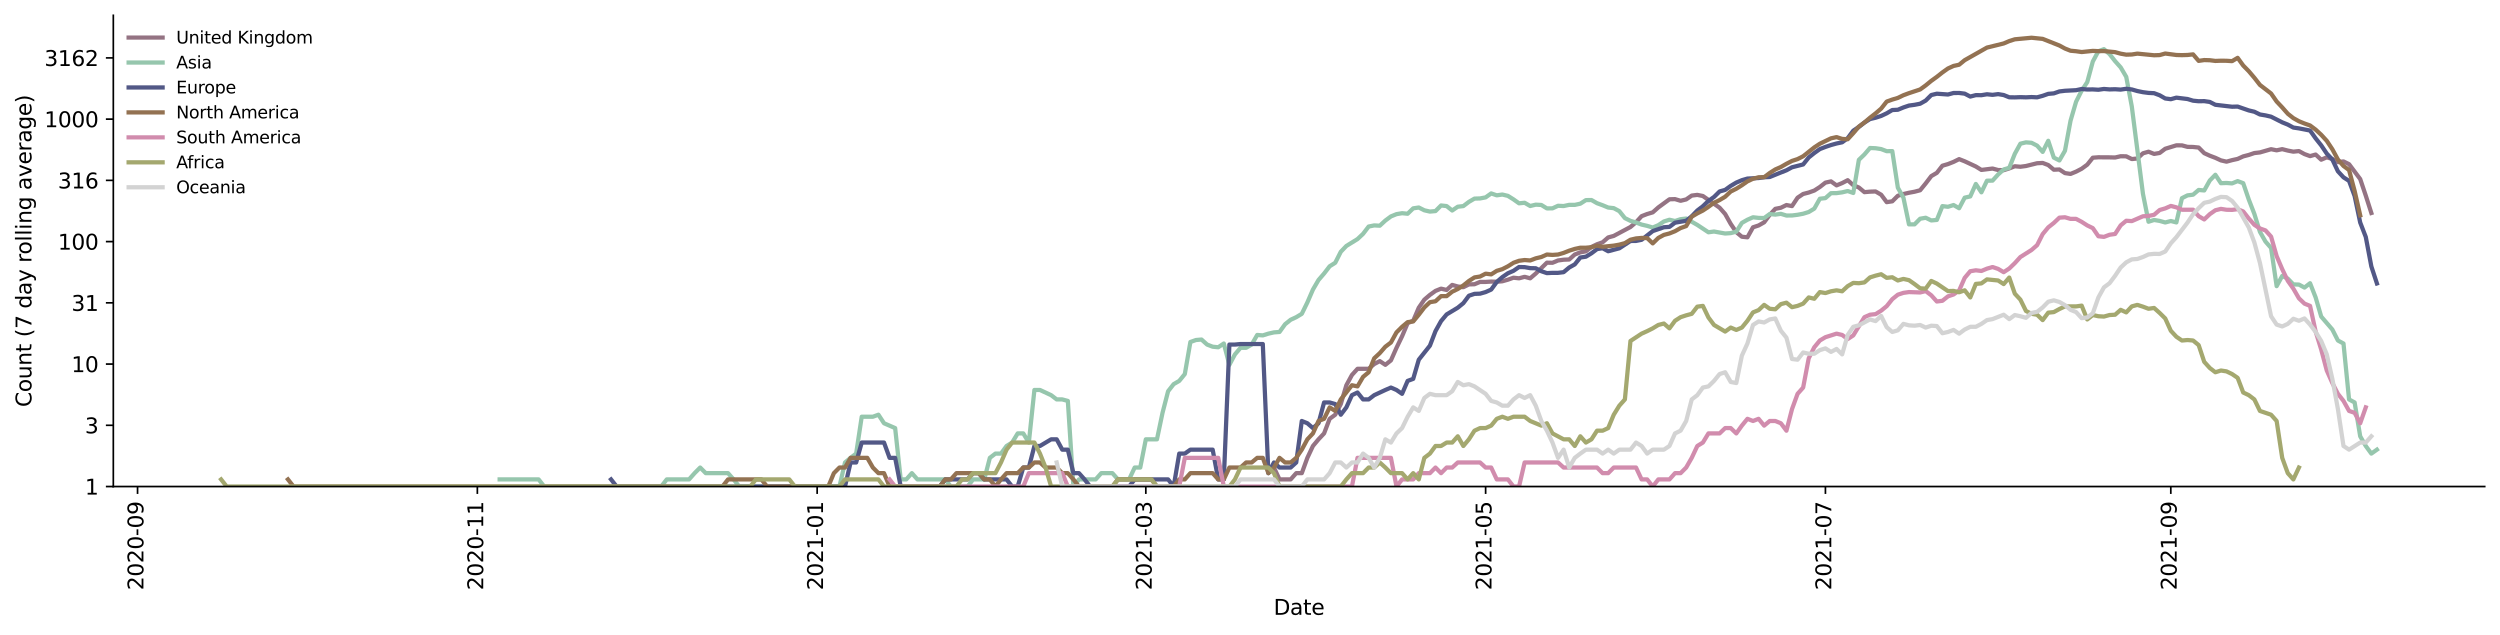 <?xml version="1.0" encoding="utf-8" standalone="no"?>
<!DOCTYPE svg PUBLIC "-//W3C//DTD SVG 1.1//EN"
  "http://www.w3.org/Graphics/SVG/1.1/DTD/svg11.dtd">
<svg height="298.621pt" version="1.1" viewBox="0 0 1176.528 298.621" width="1176.528pt" xmlns="http://www.w3.org/2000/svg" xmlns:xlink="http://www.w3.org/1999/xlink">
 <defs>
  <style type="text/css">*{stroke-linecap:butt;stroke-linejoin:round;}</style>
 </defs>
 <g id="figure_1">
  <g id="patch_1">
   <path d="M 0 298.621 
L 1176.528 298.621 
L 1176.528 0 
L 0 0 
z
" style="fill:#ffffff;"/>
  </g>
  <g id="axes_1">
   <g id="patch_2">
    <path d="M 53.328 228.96 
L 1169.328 228.96 
L 1169.328 7.2 
L 53.328 7.2 
z
" style="fill:#ffffff;"/>
   </g>
   <g id="matplotlib.axis_1">
    <g id="xtick_1">
     <g id="line2d_1">
      <defs>
       <path d="M 0 0 
L 0 3.5 
" id="m41d1ea908a" style="stroke:#000000;stroke-width:0.8;"/>
      </defs>
      <g>
       <use style="stroke:#000000;stroke-width:0.8;" x="64.732" xlink:href="#m41d1ea908a" y="228.96"/>
      </g>
     </g>
     <g id="text_1">
      <!-- 2020-09 -->
      <g transform="translate(67.491 277.743)rotate(-90)scale(0.1 -0.1)">
       <defs>
        <path d="M 1228 531 
L 3431 531 
L 3431 0 
L 469 0 
L 469 531 
Q 828 903 1448 1529 
Q 2069 2156 2228 2338 
Q 2531 2678 2651 2914 
Q 2772 3150 2772 3378 
Q 2772 3750 2511 3984 
Q 2250 4219 1831 4219 
Q 1534 4219 1204 4116 
Q 875 4013 500 3803 
L 500 4441 
Q 881 4594 1212 4672 
Q 1544 4750 1819 4750 
Q 2544 4750 2975 4387 
Q 3406 4025 3406 3419 
Q 3406 3131 3298 2873 
Q 3191 2616 2906 2266 
Q 2828 2175 2409 1742 
Q 1991 1309 1228 531 
z
" id="DejaVuSans-32" transform="scale(0.016)"/>
        <path d="M 2034 4250 
Q 1547 4250 1301 3770 
Q 1056 3291 1056 2328 
Q 1056 1369 1301 889 
Q 1547 409 2034 409 
Q 2525 409 2770 889 
Q 3016 1369 3016 2328 
Q 3016 3291 2770 3770 
Q 2525 4250 2034 4250 
z
M 2034 4750 
Q 2819 4750 3233 4129 
Q 3647 3509 3647 2328 
Q 3647 1150 3233 529 
Q 2819 -91 2034 -91 
Q 1250 -91 836 529 
Q 422 1150 422 2328 
Q 422 3509 836 4129 
Q 1250 4750 2034 4750 
z
" id="DejaVuSans-30" transform="scale(0.016)"/>
        <path d="M 313 2009 
L 1997 2009 
L 1997 1497 
L 313 1497 
L 313 2009 
z
" id="DejaVuSans-2d" transform="scale(0.016)"/>
        <path d="M 703 97 
L 703 672 
Q 941 559 1184 500 
Q 1428 441 1663 441 
Q 2288 441 2617 861 
Q 2947 1281 2994 2138 
Q 2813 1869 2534 1725 
Q 2256 1581 1919 1581 
Q 1219 1581 811 2004 
Q 403 2428 403 3163 
Q 403 3881 828 4315 
Q 1253 4750 1959 4750 
Q 2769 4750 3195 4129 
Q 3622 3509 3622 2328 
Q 3622 1225 3098 567 
Q 2575 -91 1691 -91 
Q 1453 -91 1209 -44 
Q 966 3 703 97 
z
M 1959 2075 
Q 2384 2075 2632 2365 
Q 2881 2656 2881 3163 
Q 2881 3666 2632 3958 
Q 2384 4250 1959 4250 
Q 1534 4250 1286 3958 
Q 1038 3666 1038 3163 
Q 1038 2656 1286 2365 
Q 1534 2075 1959 2075 
z
" id="DejaVuSans-39" transform="scale(0.016)"/>
       </defs>
       <use xlink:href="#DejaVuSans-32"/>
       <use x="63.623" xlink:href="#DejaVuSans-30"/>
       <use x="127.246" xlink:href="#DejaVuSans-32"/>
       <use x="190.869" xlink:href="#DejaVuSans-30"/>
       <use x="254.492" xlink:href="#DejaVuSans-2d"/>
       <use x="290.576" xlink:href="#DejaVuSans-30"/>
       <use x="354.199" xlink:href="#DejaVuSans-39"/>
      </g>
     </g>
    </g>
    <g id="xtick_2">
     <g id="line2d_2">
      <g>
       <use style="stroke:#000000;stroke-width:0.8;" x="224.647" xlink:href="#m41d1ea908a" y="228.96"/>
      </g>
     </g>
     <g id="text_2">
      <!-- 2020-11 -->
      <g transform="translate(227.407 277.743)rotate(-90)scale(0.1 -0.1)">
       <defs>
        <path d="M 794 531 
L 1825 531 
L 1825 4091 
L 703 3866 
L 703 4441 
L 1819 4666 
L 2450 4666 
L 2450 531 
L 3481 531 
L 3481 0 
L 794 0 
L 794 531 
z
" id="DejaVuSans-31" transform="scale(0.016)"/>
       </defs>
       <use xlink:href="#DejaVuSans-32"/>
       <use x="63.623" xlink:href="#DejaVuSans-30"/>
       <use x="127.246" xlink:href="#DejaVuSans-32"/>
       <use x="190.869" xlink:href="#DejaVuSans-30"/>
       <use x="254.492" xlink:href="#DejaVuSans-2d"/>
       <use x="290.576" xlink:href="#DejaVuSans-31"/>
       <use x="354.199" xlink:href="#DejaVuSans-31"/>
      </g>
     </g>
    </g>
    <g id="xtick_3">
     <g id="line2d_3">
      <g>
       <use style="stroke:#000000;stroke-width:0.8;" x="384.563" xlink:href="#m41d1ea908a" y="228.96"/>
      </g>
     </g>
     <g id="text_3">
      <!-- 2021-01 -->
      <g transform="translate(387.322 277.743)rotate(-90)scale(0.1 -0.1)">
       <use xlink:href="#DejaVuSans-32"/>
       <use x="63.623" xlink:href="#DejaVuSans-30"/>
       <use x="127.246" xlink:href="#DejaVuSans-32"/>
       <use x="190.869" xlink:href="#DejaVuSans-31"/>
       <use x="254.492" xlink:href="#DejaVuSans-2d"/>
       <use x="290.576" xlink:href="#DejaVuSans-30"/>
       <use x="354.199" xlink:href="#DejaVuSans-31"/>
      </g>
     </g>
    </g>
    <g id="xtick_4">
     <g id="line2d_4">
      <g>
       <use style="stroke:#000000;stroke-width:0.8;" x="539.235" xlink:href="#m41d1ea908a" y="228.96"/>
      </g>
     </g>
     <g id="text_4">
      <!-- 2021-03 -->
      <g transform="translate(541.994 277.743)rotate(-90)scale(0.1 -0.1)">
       <defs>
        <path d="M 2597 2516 
Q 3050 2419 3304 2112 
Q 3559 1806 3559 1356 
Q 3559 666 3084 287 
Q 2609 -91 1734 -91 
Q 1441 -91 1130 -33 
Q 819 25 488 141 
L 488 750 
Q 750 597 1062 519 
Q 1375 441 1716 441 
Q 2309 441 2620 675 
Q 2931 909 2931 1356 
Q 2931 1769 2642 2001 
Q 2353 2234 1838 2234 
L 1294 2234 
L 1294 2753 
L 1863 2753 
Q 2328 2753 2575 2939 
Q 2822 3125 2822 3475 
Q 2822 3834 2567 4026 
Q 2313 4219 1838 4219 
Q 1578 4219 1281 4162 
Q 984 4106 628 3988 
L 628 4550 
Q 988 4650 1302 4700 
Q 1616 4750 1894 4750 
Q 2613 4750 3031 4423 
Q 3450 4097 3450 3541 
Q 3450 3153 3228 2886 
Q 3006 2619 2597 2516 
z
" id="DejaVuSans-33" transform="scale(0.016)"/>
       </defs>
       <use xlink:href="#DejaVuSans-32"/>
       <use x="63.623" xlink:href="#DejaVuSans-30"/>
       <use x="127.246" xlink:href="#DejaVuSans-32"/>
       <use x="190.869" xlink:href="#DejaVuSans-31"/>
       <use x="254.492" xlink:href="#DejaVuSans-2d"/>
       <use x="290.576" xlink:href="#DejaVuSans-30"/>
       <use x="354.199" xlink:href="#DejaVuSans-33"/>
      </g>
     </g>
    </g>
    <g id="xtick_5">
     <g id="line2d_5">
      <g>
       <use style="stroke:#000000;stroke-width:0.8;" x="699.151" xlink:href="#m41d1ea908a" y="228.96"/>
      </g>
     </g>
     <g id="text_5">
      <!-- 2021-05 -->
      <g transform="translate(701.91 277.743)rotate(-90)scale(0.1 -0.1)">
       <defs>
        <path d="M 691 4666 
L 3169 4666 
L 3169 4134 
L 1269 4134 
L 1269 2991 
Q 1406 3038 1543 3061 
Q 1681 3084 1819 3084 
Q 2600 3084 3056 2656 
Q 3513 2228 3513 1497 
Q 3513 744 3044 326 
Q 2575 -91 1722 -91 
Q 1428 -91 1123 -41 
Q 819 9 494 109 
L 494 744 
Q 775 591 1075 516 
Q 1375 441 1709 441 
Q 2250 441 2565 725 
Q 2881 1009 2881 1497 
Q 2881 1984 2565 2268 
Q 2250 2553 1709 2553 
Q 1456 2553 1204 2497 
Q 953 2441 691 2322 
L 691 4666 
z
" id="DejaVuSans-35" transform="scale(0.016)"/>
       </defs>
       <use xlink:href="#DejaVuSans-32"/>
       <use x="63.623" xlink:href="#DejaVuSans-30"/>
       <use x="127.246" xlink:href="#DejaVuSans-32"/>
       <use x="190.869" xlink:href="#DejaVuSans-31"/>
       <use x="254.492" xlink:href="#DejaVuSans-2d"/>
       <use x="290.576" xlink:href="#DejaVuSans-30"/>
       <use x="354.199" xlink:href="#DejaVuSans-35"/>
      </g>
     </g>
    </g>
    <g id="xtick_6">
     <g id="line2d_6">
      <g>
       <use style="stroke:#000000;stroke-width:0.8;" x="859.066" xlink:href="#m41d1ea908a" y="228.96"/>
      </g>
     </g>
     <g id="text_6">
      <!-- 2021-07 -->
      <g transform="translate(861.825 277.743)rotate(-90)scale(0.1 -0.1)">
       <defs>
        <path d="M 525 4666 
L 3525 4666 
L 3525 4397 
L 1831 0 
L 1172 0 
L 2766 4134 
L 525 4134 
L 525 4666 
z
" id="DejaVuSans-37" transform="scale(0.016)"/>
       </defs>
       <use xlink:href="#DejaVuSans-32"/>
       <use x="63.623" xlink:href="#DejaVuSans-30"/>
       <use x="127.246" xlink:href="#DejaVuSans-32"/>
       <use x="190.869" xlink:href="#DejaVuSans-31"/>
       <use x="254.492" xlink:href="#DejaVuSans-2d"/>
       <use x="290.576" xlink:href="#DejaVuSans-30"/>
       <use x="354.199" xlink:href="#DejaVuSans-37"/>
      </g>
     </g>
    </g>
    <g id="xtick_7">
     <g id="line2d_7">
      <g>
       <use style="stroke:#000000;stroke-width:0.8;" x="1021.603" xlink:href="#m41d1ea908a" y="228.96"/>
      </g>
     </g>
     <g id="text_7">
      <!-- 2021-09 -->
      <g transform="translate(1024.362 277.743)rotate(-90)scale(0.1 -0.1)">
       <use xlink:href="#DejaVuSans-32"/>
       <use x="63.623" xlink:href="#DejaVuSans-30"/>
       <use x="127.246" xlink:href="#DejaVuSans-32"/>
       <use x="190.869" xlink:href="#DejaVuSans-31"/>
       <use x="254.492" xlink:href="#DejaVuSans-2d"/>
       <use x="290.576" xlink:href="#DejaVuSans-30"/>
       <use x="354.199" xlink:href="#DejaVuSans-39"/>
      </g>
     </g>
    </g>
    <g id="text_8">
     <!-- Date -->
     <g transform="translate(599.377 289.341)scale(0.1 -0.1)">
      <defs>
       <path d="M 1259 4147 
L 1259 519 
L 2022 519 
Q 2988 519 3436 956 
Q 3884 1394 3884 2338 
Q 3884 3275 3436 3711 
Q 2988 4147 2022 4147 
L 1259 4147 
z
M 628 4666 
L 1925 4666 
Q 3281 4666 3915 4102 
Q 4550 3538 4550 2338 
Q 4550 1131 3912 565 
Q 3275 0 1925 0 
L 628 0 
L 628 4666 
z
" id="DejaVuSans-44" transform="scale(0.016)"/>
       <path d="M 2194 1759 
Q 1497 1759 1228 1600 
Q 959 1441 959 1056 
Q 959 750 1161 570 
Q 1363 391 1709 391 
Q 2188 391 2477 730 
Q 2766 1069 2766 1631 
L 2766 1759 
L 2194 1759 
z
M 3341 1997 
L 3341 0 
L 2766 0 
L 2766 531 
Q 2569 213 2275 61 
Q 1981 -91 1556 -91 
Q 1019 -91 701 211 
Q 384 513 384 1019 
Q 384 1609 779 1909 
Q 1175 2209 1959 2209 
L 2766 2209 
L 2766 2266 
Q 2766 2663 2505 2880 
Q 2244 3097 1772 3097 
Q 1472 3097 1187 3025 
Q 903 2953 641 2809 
L 641 3341 
Q 956 3463 1253 3523 
Q 1550 3584 1831 3584 
Q 2591 3584 2966 3190 
Q 3341 2797 3341 1997 
z
" id="DejaVuSans-61" transform="scale(0.016)"/>
       <path d="M 1172 4494 
L 1172 3500 
L 2356 3500 
L 2356 3053 
L 1172 3053 
L 1172 1153 
Q 1172 725 1289 603 
Q 1406 481 1766 481 
L 2356 481 
L 2356 0 
L 1766 0 
Q 1100 0 847 248 
Q 594 497 594 1153 
L 594 3053 
L 172 3053 
L 172 3500 
L 594 3500 
L 594 4494 
L 1172 4494 
z
" id="DejaVuSans-74" transform="scale(0.016)"/>
       <path d="M 3597 1894 
L 3597 1613 
L 953 1613 
Q 991 1019 1311 708 
Q 1631 397 2203 397 
Q 2534 397 2845 478 
Q 3156 559 3463 722 
L 3463 178 
Q 3153 47 2828 -22 
Q 2503 -91 2169 -91 
Q 1331 -91 842 396 
Q 353 884 353 1716 
Q 353 2575 817 3079 
Q 1281 3584 2069 3584 
Q 2775 3584 3186 3129 
Q 3597 2675 3597 1894 
z
M 3022 2063 
Q 3016 2534 2758 2815 
Q 2500 3097 2075 3097 
Q 1594 3097 1305 2825 
Q 1016 2553 972 2059 
L 3022 2063 
z
" id="DejaVuSans-65" transform="scale(0.016)"/>
      </defs>
      <use xlink:href="#DejaVuSans-44"/>
      <use x="77.002" xlink:href="#DejaVuSans-61"/>
      <use x="138.281" xlink:href="#DejaVuSans-74"/>
      <use x="177.49" xlink:href="#DejaVuSans-65"/>
     </g>
    </g>
   </g>
   <g id="matplotlib.axis_2">
    <g id="ytick_1">
     <g id="line2d_8">
      <defs>
       <path d="M 0 0 
L -3.5 0 
" id="m9723843f47" style="stroke:#000000;stroke-width:0.8;"/>
      </defs>
      <g>
       <use style="stroke:#000000;stroke-width:0.8;" x="53.328" xlink:href="#m9723843f47" y="228.96"/>
      </g>
     </g>
     <g id="text_9">
      <!-- 1 -->
      <g transform="translate(39.966 232.759)scale(0.1 -0.1)">
       <use xlink:href="#DejaVuSans-31"/>
      </g>
     </g>
    </g>
    <g id="ytick_2">
     <g id="line2d_9">
      <g>
       <use style="stroke:#000000;stroke-width:0.8;" x="53.328" xlink:href="#m9723843f47" y="200.145"/>
      </g>
     </g>
     <g id="text_10">
      <!-- 3 -->
      <g transform="translate(39.966 203.944)scale(0.1 -0.1)">
       <use xlink:href="#DejaVuSans-33"/>
      </g>
     </g>
    </g>
    <g id="ytick_3">
     <g id="line2d_10">
      <g>
       <use style="stroke:#000000;stroke-width:0.8;" x="53.328" xlink:href="#m9723843f47" y="171.33"/>
      </g>
     </g>
     <g id="text_11">
      <!-- 10 -->
      <g transform="translate(33.603 175.129)scale(0.1 -0.1)">
       <use xlink:href="#DejaVuSans-31"/>
       <use x="63.623" xlink:href="#DejaVuSans-30"/>
      </g>
     </g>
    </g>
    <g id="ytick_4">
     <g id="line2d_11">
      <g>
       <use style="stroke:#000000;stroke-width:0.8;" x="53.328" xlink:href="#m9723843f47" y="142.515"/>
      </g>
     </g>
     <g id="text_12">
      <!-- 31 -->
      <g transform="translate(33.603 146.314)scale(0.1 -0.1)">
       <use xlink:href="#DejaVuSans-33"/>
       <use x="63.623" xlink:href="#DejaVuSans-31"/>
      </g>
     </g>
    </g>
    <g id="ytick_5">
     <g id="line2d_12">
      <g>
       <use style="stroke:#000000;stroke-width:0.8;" x="53.328" xlink:href="#m9723843f47" y="113.7"/>
      </g>
     </g>
     <g id="text_13">
      <!-- 100 -->
      <g transform="translate(27.241 117.499)scale(0.1 -0.1)">
       <use xlink:href="#DejaVuSans-31"/>
       <use x="63.623" xlink:href="#DejaVuSans-30"/>
       <use x="127.246" xlink:href="#DejaVuSans-30"/>
      </g>
     </g>
    </g>
    <g id="ytick_6">
     <g id="line2d_13">
      <g>
       <use style="stroke:#000000;stroke-width:0.8;" x="53.328" xlink:href="#m9723843f47" y="84.885"/>
      </g>
     </g>
     <g id="text_14">
      <!-- 316 -->
      <g transform="translate(27.241 88.684)scale(0.1 -0.1)">
       <defs>
        <path d="M 2113 2584 
Q 1688 2584 1439 2293 
Q 1191 2003 1191 1497 
Q 1191 994 1439 701 
Q 1688 409 2113 409 
Q 2538 409 2786 701 
Q 3034 994 3034 1497 
Q 3034 2003 2786 2293 
Q 2538 2584 2113 2584 
z
M 3366 4563 
L 3366 3988 
Q 3128 4100 2886 4159 
Q 2644 4219 2406 4219 
Q 1781 4219 1451 3797 
Q 1122 3375 1075 2522 
Q 1259 2794 1537 2939 
Q 1816 3084 2150 3084 
Q 2853 3084 3261 2657 
Q 3669 2231 3669 1497 
Q 3669 778 3244 343 
Q 2819 -91 2113 -91 
Q 1303 -91 875 529 
Q 447 1150 447 2328 
Q 447 3434 972 4092 
Q 1497 4750 2381 4750 
Q 2619 4750 2861 4703 
Q 3103 4656 3366 4563 
z
" id="DejaVuSans-36" transform="scale(0.016)"/>
       </defs>
       <use xlink:href="#DejaVuSans-33"/>
       <use x="63.623" xlink:href="#DejaVuSans-31"/>
       <use x="127.246" xlink:href="#DejaVuSans-36"/>
      </g>
     </g>
    </g>
    <g id="ytick_7">
     <g id="line2d_14">
      <g>
       <use style="stroke:#000000;stroke-width:0.8;" x="53.328" xlink:href="#m9723843f47" y="56.07"/>
      </g>
     </g>
     <g id="text_15">
      <!-- 1000 -->
      <g transform="translate(20.878 59.869)scale(0.1 -0.1)">
       <use xlink:href="#DejaVuSans-31"/>
       <use x="63.623" xlink:href="#DejaVuSans-30"/>
       <use x="127.246" xlink:href="#DejaVuSans-30"/>
       <use x="190.869" xlink:href="#DejaVuSans-30"/>
      </g>
     </g>
    </g>
    <g id="ytick_8">
     <g id="line2d_15">
      <g>
       <use style="stroke:#000000;stroke-width:0.8;" x="53.328" xlink:href="#m9723843f47" y="27.255"/>
      </g>
     </g>
     <g id="text_16">
      <!-- 3162 -->
      <g transform="translate(20.878 31.054)scale(0.1 -0.1)">
       <use xlink:href="#DejaVuSans-33"/>
       <use x="63.623" xlink:href="#DejaVuSans-31"/>
       <use x="127.246" xlink:href="#DejaVuSans-36"/>
       <use x="190.869" xlink:href="#DejaVuSans-32"/>
      </g>
     </g>
    </g>
    <g id="text_17">
     <!-- Count (7 day rolling average) -->
     <g transform="translate(14.798 191.548)rotate(-90)scale(0.1 -0.1)">
      <defs>
       <path d="M 4122 4306 
L 4122 3641 
Q 3803 3938 3442 4084 
Q 3081 4231 2675 4231 
Q 1875 4231 1450 3742 
Q 1025 3253 1025 2328 
Q 1025 1406 1450 917 
Q 1875 428 2675 428 
Q 3081 428 3442 575 
Q 3803 722 4122 1019 
L 4122 359 
Q 3791 134 3420 21 
Q 3050 -91 2638 -91 
Q 1578 -91 968 557 
Q 359 1206 359 2328 
Q 359 3453 968 4101 
Q 1578 4750 2638 4750 
Q 3056 4750 3426 4639 
Q 3797 4528 4122 4306 
z
" id="DejaVuSans-43" transform="scale(0.016)"/>
       <path d="M 1959 3097 
Q 1497 3097 1228 2736 
Q 959 2375 959 1747 
Q 959 1119 1226 758 
Q 1494 397 1959 397 
Q 2419 397 2687 759 
Q 2956 1122 2956 1747 
Q 2956 2369 2687 2733 
Q 2419 3097 1959 3097 
z
M 1959 3584 
Q 2709 3584 3137 3096 
Q 3566 2609 3566 1747 
Q 3566 888 3137 398 
Q 2709 -91 1959 -91 
Q 1206 -91 779 398 
Q 353 888 353 1747 
Q 353 2609 779 3096 
Q 1206 3584 1959 3584 
z
" id="DejaVuSans-6f" transform="scale(0.016)"/>
       <path d="M 544 1381 
L 544 3500 
L 1119 3500 
L 1119 1403 
Q 1119 906 1312 657 
Q 1506 409 1894 409 
Q 2359 409 2629 706 
Q 2900 1003 2900 1516 
L 2900 3500 
L 3475 3500 
L 3475 0 
L 2900 0 
L 2900 538 
Q 2691 219 2414 64 
Q 2138 -91 1772 -91 
Q 1169 -91 856 284 
Q 544 659 544 1381 
z
M 1991 3584 
L 1991 3584 
z
" id="DejaVuSans-75" transform="scale(0.016)"/>
       <path d="M 3513 2113 
L 3513 0 
L 2938 0 
L 2938 2094 
Q 2938 2591 2744 2837 
Q 2550 3084 2163 3084 
Q 1697 3084 1428 2787 
Q 1159 2491 1159 1978 
L 1159 0 
L 581 0 
L 581 3500 
L 1159 3500 
L 1159 2956 
Q 1366 3272 1645 3428 
Q 1925 3584 2291 3584 
Q 2894 3584 3203 3211 
Q 3513 2838 3513 2113 
z
" id="DejaVuSans-6e" transform="scale(0.016)"/>
       <path id="DejaVuSans-20" transform="scale(0.016)"/>
       <path d="M 1984 4856 
Q 1566 4138 1362 3434 
Q 1159 2731 1159 2009 
Q 1159 1288 1364 580 
Q 1569 -128 1984 -844 
L 1484 -844 
Q 1016 -109 783 600 
Q 550 1309 550 2009 
Q 550 2706 781 3412 
Q 1013 4119 1484 4856 
L 1984 4856 
z
" id="DejaVuSans-28" transform="scale(0.016)"/>
       <path d="M 2906 2969 
L 2906 4863 
L 3481 4863 
L 3481 0 
L 2906 0 
L 2906 525 
Q 2725 213 2448 61 
Q 2172 -91 1784 -91 
Q 1150 -91 751 415 
Q 353 922 353 1747 
Q 353 2572 751 3078 
Q 1150 3584 1784 3584 
Q 2172 3584 2448 3432 
Q 2725 3281 2906 2969 
z
M 947 1747 
Q 947 1113 1208 752 
Q 1469 391 1925 391 
Q 2381 391 2643 752 
Q 2906 1113 2906 1747 
Q 2906 2381 2643 2742 
Q 2381 3103 1925 3103 
Q 1469 3103 1208 2742 
Q 947 2381 947 1747 
z
" id="DejaVuSans-64" transform="scale(0.016)"/>
       <path d="M 2059 -325 
Q 1816 -950 1584 -1140 
Q 1353 -1331 966 -1331 
L 506 -1331 
L 506 -850 
L 844 -850 
Q 1081 -850 1212 -737 
Q 1344 -625 1503 -206 
L 1606 56 
L 191 3500 
L 800 3500 
L 1894 763 
L 2988 3500 
L 3597 3500 
L 2059 -325 
z
" id="DejaVuSans-79" transform="scale(0.016)"/>
       <path d="M 2631 2963 
Q 2534 3019 2420 3045 
Q 2306 3072 2169 3072 
Q 1681 3072 1420 2755 
Q 1159 2438 1159 1844 
L 1159 0 
L 581 0 
L 581 3500 
L 1159 3500 
L 1159 2956 
Q 1341 3275 1631 3429 
Q 1922 3584 2338 3584 
Q 2397 3584 2469 3576 
Q 2541 3569 2628 3553 
L 2631 2963 
z
" id="DejaVuSans-72" transform="scale(0.016)"/>
       <path d="M 603 4863 
L 1178 4863 
L 1178 0 
L 603 0 
L 603 4863 
z
" id="DejaVuSans-6c" transform="scale(0.016)"/>
       <path d="M 603 3500 
L 1178 3500 
L 1178 0 
L 603 0 
L 603 3500 
z
M 603 4863 
L 1178 4863 
L 1178 4134 
L 603 4134 
L 603 4863 
z
" id="DejaVuSans-69" transform="scale(0.016)"/>
       <path d="M 2906 1791 
Q 2906 2416 2648 2759 
Q 2391 3103 1925 3103 
Q 1463 3103 1205 2759 
Q 947 2416 947 1791 
Q 947 1169 1205 825 
Q 1463 481 1925 481 
Q 2391 481 2648 825 
Q 2906 1169 2906 1791 
z
M 3481 434 
Q 3481 -459 3084 -895 
Q 2688 -1331 1869 -1331 
Q 1566 -1331 1297 -1286 
Q 1028 -1241 775 -1147 
L 775 -588 
Q 1028 -725 1275 -790 
Q 1522 -856 1778 -856 
Q 2344 -856 2625 -561 
Q 2906 -266 2906 331 
L 2906 616 
Q 2728 306 2450 153 
Q 2172 0 1784 0 
Q 1141 0 747 490 
Q 353 981 353 1791 
Q 353 2603 747 3093 
Q 1141 3584 1784 3584 
Q 2172 3584 2450 3431 
Q 2728 3278 2906 2969 
L 2906 3500 
L 3481 3500 
L 3481 434 
z
" id="DejaVuSans-67" transform="scale(0.016)"/>
       <path d="M 191 3500 
L 800 3500 
L 1894 563 
L 2988 3500 
L 3597 3500 
L 2284 0 
L 1503 0 
L 191 3500 
z
" id="DejaVuSans-76" transform="scale(0.016)"/>
       <path d="M 513 4856 
L 1013 4856 
Q 1481 4119 1714 3412 
Q 1947 2706 1947 2009 
Q 1947 1309 1714 600 
Q 1481 -109 1013 -844 
L 513 -844 
Q 928 -128 1133 580 
Q 1338 1288 1338 2009 
Q 1338 2731 1133 3434 
Q 928 4138 513 4856 
z
" id="DejaVuSans-29" transform="scale(0.016)"/>
      </defs>
      <use xlink:href="#DejaVuSans-43"/>
      <use x="69.824" xlink:href="#DejaVuSans-6f"/>
      <use x="131.006" xlink:href="#DejaVuSans-75"/>
      <use x="194.385" xlink:href="#DejaVuSans-6e"/>
      <use x="257.764" xlink:href="#DejaVuSans-74"/>
      <use x="296.973" xlink:href="#DejaVuSans-20"/>
      <use x="328.76" xlink:href="#DejaVuSans-28"/>
      <use x="367.773" xlink:href="#DejaVuSans-37"/>
      <use x="431.396" xlink:href="#DejaVuSans-20"/>
      <use x="463.184" xlink:href="#DejaVuSans-64"/>
      <use x="526.66" xlink:href="#DejaVuSans-61"/>
      <use x="587.939" xlink:href="#DejaVuSans-79"/>
      <use x="647.119" xlink:href="#DejaVuSans-20"/>
      <use x="678.906" xlink:href="#DejaVuSans-72"/>
      <use x="717.77" xlink:href="#DejaVuSans-6f"/>
      <use x="778.951" xlink:href="#DejaVuSans-6c"/>
      <use x="806.734" xlink:href="#DejaVuSans-6c"/>
      <use x="834.518" xlink:href="#DejaVuSans-69"/>
      <use x="862.301" xlink:href="#DejaVuSans-6e"/>
      <use x="925.68" xlink:href="#DejaVuSans-67"/>
      <use x="989.156" xlink:href="#DejaVuSans-20"/>
      <use x="1020.943" xlink:href="#DejaVuSans-61"/>
      <use x="1082.223" xlink:href="#DejaVuSans-76"/>
      <use x="1141.402" xlink:href="#DejaVuSans-65"/>
      <use x="1202.926" xlink:href="#DejaVuSans-72"/>
      <use x="1244.039" xlink:href="#DejaVuSans-61"/>
      <use x="1305.318" xlink:href="#DejaVuSans-67"/>
      <use x="1368.795" xlink:href="#DejaVuSans-65"/>
      <use x="1430.318" xlink:href="#DejaVuSans-29"/>
     </g>
    </g>
   </g>
   <g id="line2d_16">
    <path clip-path="url(#p5d6ff10c4a)" d="M 599.531 220.033 
L 602.153 225.618 
L 607.396 225.618 
L 610.017 222.67 
L 612.639 222.67 
L 615.26 215.47 
L 617.882 209.885 
L 620.504 206.752 
L 623.125 203.968 
L 625.747 197.1 
L 628.368 195.174 
L 630.99 190.151 
L 633.611 181.3 
L 636.233 176.472 
L 638.855 173.573 
L 644.098 173.573 
L 646.719 171.33 
L 649.341 169.939 
L 651.962 171.69 
L 654.584 169.603 
L 657.206 163.687 
L 659.827 158.261 
L 662.449 152.089 
L 665.07 150.954 
L 667.692 144.806 
L 670.313 141.018 
L 672.935 138.779 
L 675.556 136.903 
L 678.178 135.842 
L 680.8 136.455 
L 683.421 134.086 
L 686.043 134.823 
L 688.664 135.158 
L 691.286 133.845 
L 693.907 133.765 
L 696.529 132.673 
L 699.151 132.673 
L 701.772 132.521 
L 704.394 132.597 
L 707.015 132.37 
L 709.637 131.627 
L 712.258 130.693 
L 714.88 130.977 
L 717.501 130.274 
L 720.123 130.977 
L 722.745 128.728 
L 727.988 123.617 
L 730.609 123.67 
L 733.231 122.576 
L 735.852 122.222 
L 738.474 122.122 
L 741.096 119.782 
L 743.717 118.754 
L 746.339 118.278 
L 748.96 116.218 
L 751.582 114.946 
L 754.203 114.024 
L 756.825 111.741 
L 759.447 111.024 
L 767.311 106.833 
L 769.933 104.599 
L 772.554 101.736 
L 775.176 100.716 
L 777.797 99.94 
L 780.419 97.617 
L 785.662 93.788 
L 788.284 93.708 
L 790.905 94.492 
L 793.527 93.853 
L 796.148 92.043 
L 798.77 91.714 
L 801.392 92.24 
L 809.256 97.749 
L 811.878 100.716 
L 814.499 105.381 
L 817.121 109.256 
L 819.743 111.412 
L 822.364 111.675 
L 824.986 106.969 
L 827.607 106.11 
L 830.229 104.623 
L 832.85 101.102 
L 835.472 98.284 
L 838.093 97.768 
L 840.715 96.495 
L 843.337 96.985 
L 845.958 93.041 
L 848.58 91.287 
L 851.201 90.61 
L 853.823 89.675 
L 856.444 87.994 
L 859.066 85.943 
L 861.688 85.36 
L 864.309 87.238 
L 866.931 86.156 
L 869.552 84.802 
L 872.174 87.139 
L 874.795 88.239 
L 877.417 90.426 
L 880.038 90.201 
L 882.66 90.104 
L 885.282 91.625 
L 887.903 95.131 
L 890.525 94.742 
L 893.146 92.134 
L 895.768 91.316 
L 898.389 90.71 
L 901.011 90.229 
L 903.633 89.539 
L 906.254 86.323 
L 908.876 82.882 
L 911.497 81.344 
L 914.119 77.987 
L 916.74 77.218 
L 919.362 76.183 
L 921.984 74.884 
L 924.605 75.913 
L 929.848 78.351 
L 932.47 79.969 
L 937.713 79.318 
L 940.334 80.016 
L 942.956 80.081 
L 945.578 79.255 
L 948.199 78.246 
L 950.821 78.473 
L 953.442 78.125 
L 958.685 76.822 
L 961.307 76.683 
L 963.929 77.672 
L 966.55 79.867 
L 969.172 79.757 
L 971.793 81.462 
L 974.415 81.85 
L 977.036 80.772 
L 979.658 79.409 
L 982.279 77.495 
L 984.901 74.218 
L 987.523 74.019 
L 992.766 74.056 
L 995.387 74.122 
L 998.009 73.526 
L 1000.63 73.569 
L 1003.252 74.853 
L 1005.874 74.59 
L 1008.495 72.15 
L 1011.117 71.393 
L 1013.738 72.43 
L 1016.36 71.987 
L 1018.981 70.008 
L 1024.225 68.401 
L 1026.846 68.412 
L 1029.468 69.119 
L 1032.089 69.167 
L 1034.711 69.434 
L 1037.332 72.075 
L 1039.954 73.276 
L 1042.575 74.27 
L 1045.197 75.482 
L 1047.819 76.079 
L 1050.44 75.366 
L 1053.062 74.785 
L 1055.683 73.598 
L 1058.305 72.916 
L 1060.926 72.028 
L 1063.548 71.732 
L 1068.791 70.215 
L 1071.413 70.742 
L 1074.034 70.189 
L 1076.656 70.858 
L 1079.277 71.373 
L 1081.899 71.098 
L 1084.521 72.513 
L 1087.142 73.469 
L 1089.764 72.734 
L 1092.385 75.15 
L 1095.007 74.041 
L 1097.628 74.816 
L 1100.25 76.319 
L 1102.871 75.968 
L 1105.493 77.268 
L 1110.736 84.266 
L 1113.358 92.058 
L 1115.979 100.231 
L 1115.979 100.231 
" style="fill:none;stroke:#947383;stroke-linecap:square;stroke-width:2;"/>
   </g>
   <g id="line2d_17">
    <path clip-path="url(#p5d6ff10c4a)" d="M 235.134 225.618 
L 253.485 225.618 
L 256.106 228.96 
L 311.159 228.96 
L 313.781 225.618 
L 324.267 225.618 
L 326.888 222.67 
L 329.51 220.033 
L 332.132 222.67 
L 342.618 222.67 
L 345.239 225.618 
L 347.861 228.96 
L 395.049 228.96 
L 397.671 217.648 
L 400.292 215.47 
L 402.914 213.466 
L 405.535 196.118 
L 410.778 196.118 
L 413.4 195.174 
L 416.022 199.187 
L 421.265 201.464 
L 423.886 225.618 
L 426.508 225.618 
L 429.129 222.67 
L 431.751 225.618 
L 444.859 225.618 
L 447.48 228.96 
L 455.345 228.96 
L 457.967 225.618 
L 463.21 225.618 
L 465.831 215.47 
L 468.453 213.466 
L 471.074 213.466 
L 473.696 209.885 
L 476.318 208.27 
L 478.939 203.968 
L 481.561 203.968 
L 484.182 208.27 
L 486.804 183.526 
L 489.425 183.526 
L 494.669 185.97 
L 497.29 187.973 
L 499.912 187.973 
L 502.533 188.678 
L 505.155 228.96 
L 507.776 225.618 
L 515.641 225.618 
L 518.263 222.67 
L 523.506 222.67 
L 526.127 225.618 
L 531.37 225.618 
L 533.992 220.033 
L 536.614 220.033 
L 539.235 206.752 
L 544.478 206.752 
L 547.1 194.263 
L 549.721 184.115 
L 552.343 180.773 
L 554.964 179.256 
L 557.586 176.037 
L 560.208 160.945 
L 562.829 160.018 
L 565.451 159.791 
L 568.072 162.154 
L 570.694 163.165 
L 573.315 163.425 
L 575.937 161.663 
L 578.559 171.69 
L 581.18 166.767 
L 583.802 163.687 
L 586.423 163.687 
L 589.045 162.154 
L 591.666 157.632 
L 594.288 157.84 
L 596.91 157.019 
L 599.531 156.421 
L 602.153 156.225 
L 604.774 152.591 
L 607.396 150.484 
L 610.017 149.27 
L 612.639 147.692 
L 615.26 142.33 
L 617.882 136.278 
L 620.504 131.774 
L 623.125 128.728 
L 625.747 125.321 
L 628.368 123.67 
L 630.99 118.493 
L 633.611 115.748 
L 638.855 112.513 
L 641.476 110.047 
L 644.098 106.616 
L 646.719 106.083 
L 649.341 106.216 
L 651.962 103.792 
L 654.584 101.848 
L 657.206 100.78 
L 659.827 100.335 
L 662.449 100.588 
L 665.07 98.053 
L 667.692 97.654 
L 670.313 98.969 
L 672.935 99.572 
L 675.556 99.329 
L 678.178 96.694 
L 680.8 96.985 
L 683.421 99.068 
L 686.043 97.281 
L 688.664 96.985 
L 691.286 94.995 
L 693.907 93.468 
L 696.529 93.388 
L 699.151 92.885 
L 701.772 91.026 
L 704.394 91.923 
L 707.015 91.551 
L 709.637 92.179 
L 712.258 93.821 
L 714.88 95.682 
L 717.501 95.422 
L 720.123 96.949 
L 722.745 96.316 
L 725.366 96.459 
L 727.988 98.072 
L 730.609 98.053 
L 733.231 96.839 
L 735.852 96.967 
L 738.474 96.406 
L 741.096 96.423 
L 743.717 95.856 
L 746.339 94.179 
L 748.96 94.129 
L 751.582 95.629 
L 754.203 96.585 
L 756.825 97.673 
L 759.447 97.958 
L 762.068 99.369 
L 764.69 102.639 
L 767.311 103.936 
L 769.933 104.698 
L 772.554 105.691 
L 775.176 106.295 
L 777.797 107.079 
L 780.419 105.978 
L 783.041 104.229 
L 785.662 103.409 
L 788.284 104.009 
L 790.905 103.15 
L 793.527 102.847 
L 798.77 105.847 
L 804.013 109.316 
L 806.635 108.959 
L 811.878 109.893 
L 814.499 109.71 
L 817.121 109.018 
L 819.743 104.899 
L 822.364 103.409 
L 824.986 102.252 
L 827.607 102.547 
L 830.229 102.616 
L 832.85 100.737 
L 835.472 100.994 
L 838.093 100.631 
L 840.715 101.428 
L 843.337 101.406 
L 845.958 101.08 
L 848.58 100.588 
L 851.201 99.776 
L 853.823 98.187 
L 856.444 93.531 
L 859.066 93.23 
L 861.688 90.91 
L 864.309 90.882 
L 866.931 90.525 
L 869.552 89.896 
L 872.174 90.81 
L 874.795 75.235 
L 877.417 72.693 
L 880.038 69.648 
L 882.66 69.759 
L 885.282 70.158 
L 887.903 71.15 
L 890.525 71.111 
L 893.146 88.329 
L 895.768 93.01 
L 898.389 105.587 
L 901.011 105.587 
L 903.633 102.94 
L 906.254 102.479 
L 908.876 103.743 
L 911.497 103.504 
L 914.119 97.004 
L 916.74 97.318 
L 919.362 96.495 
L 921.984 97.996 
L 924.605 93.025 
L 927.227 92.438 
L 929.848 86.576 
L 932.47 90.511 
L 935.091 85.039 
L 937.713 85.005 
L 940.334 82.112 
L 942.956 79.747 
L 945.578 78.986 
L 948.199 72.375 
L 950.821 67.623 
L 953.442 66.995 
L 956.064 67.201 
L 958.685 68.541 
L 961.307 71.479 
L 963.929 66.26 
L 966.55 74.166 
L 969.172 75.513 
L 971.793 70.955 
L 974.415 56.825 
L 977.036 47.854 
L 979.658 42.647 
L 982.279 38.65 
L 984.901 28.948 
L 987.523 24.095 
L 990.144 23.143 
L 992.766 25.443 
L 995.387 28.783 
L 998.009 31.706 
L 1000.63 36.165 
L 1003.252 50.13 
L 1008.495 91.214 
L 1011.117 104.351 
L 1013.738 103.528 
L 1016.36 103.961 
L 1018.981 104.698 
L 1021.603 104.009 
L 1024.225 104.673 
L 1026.846 93.261 
L 1029.468 91.938 
L 1032.089 91.625 
L 1034.711 89.39 
L 1037.332 89.634 
L 1039.954 84.937 
L 1042.575 82.254 
L 1045.197 86.216 
L 1047.819 86.109 
L 1050.44 86.311 
L 1053.062 85.234 
L 1055.683 86.204 
L 1058.305 93.918 
L 1060.926 100.673 
L 1063.548 109.107 
L 1066.17 113.7 
L 1068.791 116.697 
L 1071.413 134.658 
L 1074.034 129.861 
L 1076.656 131.12 
L 1079.277 133.845 
L 1081.899 133.925 
L 1084.521 135.327 
L 1087.142 133.291 
L 1089.764 139.975 
L 1092.385 148.976 
L 1097.628 155.078 
L 1100.25 160.246 
L 1102.871 161.663 
L 1105.493 187.973 
L 1108.115 189.404 
L 1110.736 205.322 
L 1113.358 209.885 
L 1115.979 213.466 
L 1118.601 211.612 
L 1118.601 211.612 
" style="fill:none;stroke:#96c6ad;stroke-linecap:square;stroke-width:2;"/>
   </g>
   <g id="line2d_18">
    <path clip-path="url(#p5d6ff10c4a)" d="M 287.565 225.618 
L 290.186 228.96 
L 397.671 228.96 
L 400.292 217.648 
L 402.914 217.648 
L 405.535 208.27 
L 416.022 208.27 
L 418.643 215.47 
L 421.265 215.47 
L 423.886 228.96 
L 442.237 228.96 
L 444.859 225.618 
L 455.345 225.618 
L 457.967 222.67 
L 460.588 222.67 
L 463.21 225.618 
L 473.696 225.618 
L 476.318 228.96 
L 478.939 228.96 
L 481.561 220.033 
L 484.182 220.033 
L 486.804 209.885 
L 489.425 209.885 
L 494.669 206.752 
L 497.29 206.752 
L 499.912 211.612 
L 502.533 211.612 
L 505.155 222.67 
L 507.776 222.67 
L 510.398 225.618 
L 513.019 228.96 
L 531.37 228.96 
L 533.992 225.618 
L 549.721 225.618 
L 552.343 228.96 
L 554.964 213.466 
L 557.586 213.466 
L 560.208 211.612 
L 570.694 211.612 
L 573.315 225.618 
L 575.937 225.618 
L 578.559 162.154 
L 581.18 162.154 
L 583.802 161.907 
L 594.288 161.907 
L 596.91 222.67 
L 599.531 217.648 
L 602.153 220.033 
L 607.396 220.033 
L 610.017 217.648 
L 612.639 198.121 
L 615.26 199.187 
L 617.882 201.464 
L 620.504 199.187 
L 623.125 189.404 
L 625.747 189.404 
L 628.368 190.151 
L 630.99 195.174 
L 633.611 191.716 
L 636.233 185.97 
L 638.855 184.718 
L 641.476 187.973 
L 644.098 187.973 
L 646.719 185.97 
L 651.962 183.526 
L 654.584 182.388 
L 657.206 183.526 
L 659.827 185.336 
L 662.449 179.256 
L 665.07 178.293 
L 667.692 169.272 
L 672.935 162.655 
L 675.556 155.837 
L 678.178 151.113 
L 680.8 147.971 
L 686.043 144.806 
L 688.664 142.669 
L 691.286 139.171 
L 693.907 138.296 
L 696.529 138.201 
L 699.151 137.451 
L 701.772 136.278 
L 704.394 132.673 
L 707.015 130.413 
L 709.637 128.598 
L 712.258 127.457 
L 714.88 125.665 
L 717.501 125.722 
L 720.123 126.189 
L 722.745 126.248 
L 725.366 127.644 
L 727.988 128.533 
L 730.609 128.404 
L 733.231 128.404 
L 735.852 128.085 
L 738.474 125.896 
L 741.096 124.427 
L 743.717 121.188 
L 746.339 120.805 
L 748.96 119.196 
L 751.582 117.227 
L 754.203 116.818 
L 756.825 118.235 
L 762.068 116.859 
L 767.311 113.416 
L 769.933 113.38 
L 772.554 112.856 
L 777.797 108.753 
L 783.041 106.942 
L 785.662 106.779 
L 788.284 104.798 
L 793.527 103.912 
L 796.148 101.781 
L 798.77 99.068 
L 801.392 97.059 
L 804.013 94.542 
L 806.635 92.699 
L 809.256 90.104 
L 811.878 89.363 
L 814.499 87.475 
L 817.121 85.919 
L 819.743 84.802 
L 822.364 84.036 
L 827.607 83.786 
L 830.229 83.421 
L 832.85 83.303 
L 838.093 81.178 
L 840.715 80.147 
L 843.337 78.728 
L 848.58 77.394 
L 851.201 74.115 
L 853.823 72.021 
L 856.444 70.158 
L 859.066 69.143 
L 861.688 68.255 
L 864.309 67.527 
L 866.931 66.973 
L 869.552 65.013 
L 872.174 61.504 
L 874.795 59.725 
L 877.417 57.687 
L 880.038 56.027 
L 882.66 55.41 
L 885.282 54.561 
L 887.903 53.327 
L 890.525 51.783 
L 893.146 51.653 
L 895.768 50.566 
L 898.389 49.678 
L 901.011 49.326 
L 903.633 48.815 
L 906.254 47.332 
L 908.876 44.726 
L 911.497 44.1 
L 916.74 44.473 
L 919.362 43.767 
L 921.984 43.746 
L 924.605 44.075 
L 927.227 45.445 
L 929.848 44.771 
L 932.47 44.794 
L 935.091 44.365 
L 937.713 44.637 
L 940.334 44.293 
L 942.956 44.73 
L 945.578 45.784 
L 948.199 45.827 
L 950.821 45.725 
L 953.442 45.803 
L 956.064 45.68 
L 958.685 45.803 
L 961.307 45.095 
L 963.929 44.173 
L 966.55 43.945 
L 969.172 43.033 
L 971.793 42.722 
L 977.036 42.443 
L 979.658 41.885 
L 982.279 42.117 
L 984.901 42.076 
L 987.523 42.238 
L 990.144 41.867 
L 992.766 42.076 
L 995.387 41.993 
L 998.009 42.166 
L 1000.63 41.786 
L 1003.252 42.099 
L 1005.874 42.848 
L 1008.495 43.383 
L 1011.117 43.728 
L 1013.738 43.855 
L 1016.36 44.84 
L 1018.981 46.34 
L 1021.603 46.687 
L 1024.225 45.96 
L 1029.468 46.599 
L 1032.089 47.387 
L 1034.711 47.646 
L 1037.332 47.593 
L 1039.954 47.975 
L 1042.575 49.309 
L 1050.44 50.229 
L 1053.062 50.15 
L 1058.305 51.967 
L 1060.926 52.588 
L 1063.548 53.874 
L 1066.17 54.307 
L 1068.791 54.914 
L 1074.034 57.573 
L 1076.656 58.632 
L 1079.277 60.033 
L 1081.899 60.413 
L 1087.142 61.433 
L 1089.764 65.11 
L 1092.385 68.401 
L 1095.007 72.286 
L 1097.628 75.074 
L 1100.25 80.619 
L 1102.871 83.453 
L 1105.493 85.131 
L 1108.115 92.255 
L 1110.736 104.723 
L 1113.358 111.51 
L 1115.979 125.378 
L 1118.601 133.37 
L 1118.601 133.37 
" style="fill:none;stroke:#525886;stroke-linecap:square;stroke-width:2;"/>
   </g>
   <g id="line2d_19">
    <path clip-path="url(#p5d6ff10c4a)" d="M 135.514 225.618 
L 138.136 228.96 
L 339.996 228.96 
L 342.618 225.618 
L 358.347 225.618 
L 360.969 228.96 
L 389.806 228.96 
L 392.427 222.67 
L 395.049 220.033 
L 397.671 220.033 
L 400.292 215.47 
L 408.157 215.47 
L 410.778 220.033 
L 413.4 222.67 
L 416.022 222.67 
L 418.643 228.96 
L 442.237 228.96 
L 444.859 225.618 
L 447.48 225.618 
L 450.102 222.67 
L 460.588 222.67 
L 463.21 225.618 
L 465.831 225.618 
L 468.453 228.96 
L 471.074 225.618 
L 473.696 222.67 
L 478.939 222.67 
L 481.561 220.033 
L 484.182 220.033 
L 486.804 217.648 
L 489.425 217.648 
L 492.047 220.033 
L 497.29 220.033 
L 499.912 222.67 
L 502.533 222.67 
L 505.155 225.618 
L 507.776 228.96 
L 523.506 228.96 
L 526.127 225.618 
L 541.857 225.618 
L 544.478 228.96 
L 552.343 228.96 
L 554.964 225.618 
L 557.586 225.618 
L 560.208 222.67 
L 570.694 222.67 
L 573.315 225.618 
L 575.937 225.618 
L 578.559 220.033 
L 583.802 220.033 
L 586.423 217.648 
L 589.045 217.648 
L 591.666 215.47 
L 594.288 215.47 
L 596.91 222.67 
L 599.531 220.033 
L 602.153 215.47 
L 604.774 217.648 
L 607.396 217.648 
L 610.017 215.47 
L 612.639 211.612 
L 615.26 206.752 
L 617.882 203.968 
L 620.504 198.121 
L 623.125 197.1 
L 625.747 191.716 
L 628.368 193.385 
L 630.99 187.973 
L 636.233 181.3 
L 638.855 181.838 
L 641.476 177.366 
L 644.098 175.188 
L 646.719 168.622 
L 649.341 166.178 
L 651.962 163.165 
L 654.584 161.182 
L 657.206 156.421 
L 659.827 153.804 
L 662.449 151.596 
L 665.07 151.273 
L 667.692 148.112 
L 670.313 144.682 
L 672.935 142.218 
L 675.556 141.775 
L 678.178 139.37 
L 680.8 139.37 
L 683.421 137.267 
L 686.043 136.015 
L 688.664 134.329 
L 691.286 132.22 
L 693.907 130.553 
L 696.529 130.136 
L 699.151 128.793 
L 701.772 129.122 
L 704.394 127.457 
L 707.015 126.665 
L 709.637 125.321 
L 712.258 123.67 
L 714.88 122.73 
L 717.501 122.373 
L 720.123 122.576 
L 722.745 121.577 
L 725.366 120.948 
L 727.988 119.782 
L 730.609 119.965 
L 733.231 119.782 
L 735.852 119.018 
L 738.474 117.979 
L 741.096 117.145 
L 743.717 116.577 
L 746.339 116.577 
L 748.96 116.337 
L 751.582 115.593 
L 754.203 116.139 
L 759.447 115.593 
L 762.068 115.135 
L 764.69 114.426 
L 767.311 112.822 
L 769.933 112.208 
L 772.554 111.973 
L 775.176 112.04 
L 777.797 114.536 
L 780.419 111.973 
L 783.041 110.547 
L 785.662 109.862 
L 788.284 108.811 
L 790.905 107.327 
L 793.527 106.402 
L 796.148 101.981 
L 798.77 100.419 
L 801.392 99.088 
L 804.013 97.336 
L 806.635 95.422 
L 809.256 94.146 
L 811.878 92.591 
L 814.499 90.118 
L 817.121 88.827 
L 819.743 87.188 
L 822.364 85.348 
L 824.986 84.123 
L 827.607 83.431 
L 830.229 83.378 
L 832.85 81.413 
L 835.472 79.747 
L 838.093 78.596 
L 840.715 77.086 
L 843.337 75.732 
L 845.958 74.869 
L 848.58 73.54 
L 853.823 69.367 
L 856.444 67.64 
L 861.688 65.1 
L 864.309 64.527 
L 866.931 65.373 
L 869.552 65.529 
L 872.174 62.668 
L 874.795 59.597 
L 877.417 57.642 
L 880.038 55.403 
L 882.66 53.365 
L 885.282 51.12 
L 887.903 47.803 
L 890.525 46.86 
L 893.146 46.078 
L 895.768 44.812 
L 898.389 43.84 
L 903.633 42.101 
L 906.254 40.195 
L 908.876 38.05 
L 911.497 36.166 
L 914.119 34.09 
L 916.74 32.227 
L 919.362 31.034 
L 921.984 30.461 
L 924.605 28.318 
L 935.091 22.388 
L 942.956 20.455 
L 945.578 19.333 
L 948.199 18.499 
L 956.064 17.76 
L 961.307 18.295 
L 969.172 21.417 
L 971.793 22.84 
L 974.415 23.874 
L 977.036 24.115 
L 979.658 24.491 
L 984.901 23.948 
L 987.523 24.066 
L 990.144 24.038 
L 995.387 24.54 
L 998.009 25.258 
L 1000.63 25.722 
L 1003.252 25.642 
L 1005.874 25.233 
L 1013.738 26.006 
L 1016.36 25.921 
L 1018.981 25.188 
L 1024.225 25.88 
L 1026.846 25.949 
L 1029.468 25.873 
L 1032.089 25.589 
L 1034.711 28.648 
L 1037.332 28.269 
L 1039.954 28.346 
L 1042.575 28.675 
L 1045.197 28.575 
L 1047.819 28.602 
L 1050.44 28.774 
L 1053.062 27.225 
L 1055.683 30.843 
L 1058.305 33.513 
L 1060.926 36.603 
L 1063.548 39.964 
L 1068.791 44.003 
L 1071.413 47.769 
L 1074.034 50.543 
L 1076.656 53.523 
L 1079.277 55.592 
L 1081.899 57.055 
L 1084.521 58.122 
L 1087.142 59.043 
L 1089.764 61.002 
L 1092.385 63.428 
L 1095.007 66.281 
L 1097.628 70.252 
L 1100.25 75.082 
L 1102.871 78.099 
L 1105.493 80.035 
L 1108.115 89.868 
L 1110.736 101.341 
L 1110.736 101.341 
" style="fill:none;stroke:#937252;stroke-linecap:square;stroke-width:2;"/>
   </g>
   <g id="line2d_20">
    <path clip-path="url(#p5d6ff10c4a)" d="M 418.643 225.618 
L 421.265 228.96 
L 481.561 228.96 
L 484.182 222.67 
L 499.912 222.67 
L 502.533 228.96 
L 554.964 228.96 
L 557.586 215.47 
L 573.315 215.47 
L 575.937 228.96 
L 636.233 228.96 
L 638.855 215.47 
L 654.584 215.47 
L 657.206 228.96 
L 659.827 225.618 
L 665.07 225.618 
L 667.692 222.67 
L 672.935 222.67 
L 675.556 220.033 
L 678.178 222.67 
L 680.8 220.033 
L 683.421 220.033 
L 686.043 217.648 
L 696.529 217.648 
L 699.151 220.033 
L 701.772 220.033 
L 704.394 225.618 
L 709.637 225.618 
L 712.258 228.96 
L 714.88 228.96 
L 717.501 217.648 
L 733.231 217.648 
L 735.852 220.033 
L 751.582 220.033 
L 754.203 222.67 
L 756.825 222.67 
L 759.447 220.033 
L 769.933 220.033 
L 772.554 225.618 
L 775.176 225.618 
L 777.797 228.96 
L 780.419 225.618 
L 785.662 225.618 
L 788.284 222.67 
L 790.905 222.67 
L 793.527 220.033 
L 796.148 215.47 
L 798.77 209.885 
L 801.392 208.27 
L 804.013 203.968 
L 809.256 203.968 
L 811.878 201.464 
L 814.499 201.464 
L 817.121 203.968 
L 819.743 200.299 
L 822.364 197.1 
L 824.986 198.121 
L 827.607 197.1 
L 830.229 200.299 
L 832.85 198.121 
L 835.472 198.121 
L 838.093 199.187 
L 840.715 202.685 
L 843.337 192.537 
L 845.958 185.336 
L 848.58 182.388 
L 851.201 168.622 
L 853.823 163.425 
L 856.444 160.246 
L 859.066 158.688 
L 864.309 157.019 
L 866.931 157.632 
L 869.552 159.567 
L 872.174 157.84 
L 877.417 149.27 
L 880.038 148.112 
L 882.66 147.831 
L 885.282 146.207 
L 887.903 144.073 
L 890.525 140.806 
L 893.146 138.681 
L 895.768 137.823 
L 898.389 137.451 
L 903.633 137.636 
L 906.254 136.994 
L 908.876 138.974 
L 911.497 141.885 
L 914.119 141.557 
L 916.74 139.47 
L 919.362 138.585 
L 921.984 136.723 
L 924.605 130.764 
L 927.227 127.644 
L 929.848 127.211 
L 932.47 127.519 
L 935.091 126.426 
L 937.713 125.665 
L 940.334 126.545 
L 942.956 128.085 
L 945.578 126.366 
L 948.199 123.83 
L 950.821 120.948 
L 956.064 117.642 
L 958.685 115.363 
L 961.307 110.171 
L 963.929 106.996 
L 966.55 104.924 
L 969.172 102.433 
L 971.793 102.252 
L 974.415 103.01 
L 977.036 103.01 
L 979.658 104.401 
L 982.279 106.083 
L 984.901 107.355 
L 987.523 111.185 
L 990.144 111.478 
L 992.766 110.484 
L 995.387 110.109 
L 998.009 106.057 
L 1000.63 103.888 
L 1003.252 104.058 
L 1008.495 101.781 
L 1011.117 101.626 
L 1013.738 101.08 
L 1016.36 98.83 
L 1018.981 98.072 
L 1021.603 96.912 
L 1024.225 97.579 
L 1026.846 98.693 
L 1032.089 98.693 
L 1034.711 101.736 
L 1037.332 103.268 
L 1039.954 100.78 
L 1042.575 98.949 
L 1045.197 98.303 
L 1047.819 98.712 
L 1050.44 98.771 
L 1053.062 98.439 
L 1055.683 99.511 
L 1058.305 102.847 
L 1060.926 105.795 
L 1063.548 107.522 
L 1066.17 108.432 
L 1068.791 111.347 
L 1071.413 120.522 
L 1074.034 126.665 
L 1076.656 132.145 
L 1079.277 135.842 
L 1081.899 140.387 
L 1084.521 142.898 
L 1087.142 143.953 
L 1089.764 156.03 
L 1092.385 164.49 
L 1095.007 174.368 
L 1097.628 180.257 
L 1100.25 185.336 
L 1102.871 188.678 
L 1105.493 193.385 
L 1108.115 194.263 
L 1110.736 199.187 
L 1113.358 191.716 
L 1113.358 191.716 
" style="fill:none;stroke:#d18cad;stroke-linecap:square;stroke-width:2;"/>
   </g>
   <g id="line2d_21">
    <path clip-path="url(#p5d6ff10c4a)" d="M 104.055 225.618 
L 106.677 228.96 
L 353.104 228.96 
L 355.726 225.618 
L 371.455 225.618 
L 374.077 228.96 
L 395.049 228.96 
L 397.671 225.618 
L 413.4 225.618 
L 416.022 228.96 
L 450.102 228.96 
L 452.723 225.618 
L 455.345 225.618 
L 457.967 222.67 
L 468.453 222.67 
L 471.074 217.648 
L 473.696 211.612 
L 476.318 208.27 
L 486.804 208.27 
L 489.425 213.466 
L 492.047 220.033 
L 494.669 228.96 
L 523.506 228.96 
L 526.127 225.618 
L 541.857 225.618 
L 544.478 228.96 
L 578.559 228.96 
L 581.18 225.618 
L 583.802 220.033 
L 596.91 220.033 
L 599.531 222.67 
L 602.153 228.96 
L 630.99 228.96 
L 633.611 225.618 
L 636.233 222.67 
L 641.476 222.67 
L 644.098 220.033 
L 646.719 220.033 
L 649.341 217.648 
L 651.962 220.033 
L 654.584 222.67 
L 659.827 222.67 
L 662.449 225.618 
L 665.07 222.67 
L 667.692 225.618 
L 670.313 215.47 
L 672.935 213.466 
L 675.556 209.885 
L 678.178 209.885 
L 680.8 208.27 
L 683.421 208.27 
L 686.043 205.322 
L 688.664 209.885 
L 691.286 206.752 
L 693.907 202.685 
L 696.529 201.464 
L 699.151 201.464 
L 701.772 200.299 
L 704.394 197.1 
L 707.015 196.118 
L 709.637 197.1 
L 712.258 196.118 
L 717.501 196.118 
L 720.123 198.121 
L 725.366 200.299 
L 727.988 199.187 
L 730.609 203.968 
L 735.852 206.752 
L 738.474 206.752 
L 741.096 209.885 
L 743.717 205.322 
L 746.339 208.27 
L 748.96 206.752 
L 751.582 202.685 
L 754.203 202.685 
L 756.825 201.464 
L 759.447 195.174 
L 762.068 190.921 
L 764.69 187.973 
L 767.311 160.477 
L 772.554 157.019 
L 775.176 155.837 
L 777.797 154.524 
L 780.419 152.931 
L 783.041 152.255 
L 785.662 154.524 
L 788.284 150.954 
L 790.905 149.27 
L 793.527 148.397 
L 796.148 147.692 
L 798.77 144.315 
L 801.392 143.953 
L 804.013 149.419 
L 806.635 152.931 
L 811.878 156.03 
L 814.499 154.161 
L 817.121 155.266 
L 819.743 154.161 
L 822.364 150.954 
L 824.986 147.006 
L 827.607 145.946 
L 830.229 143.479 
L 832.85 145.306 
L 835.472 145.56 
L 838.093 143.129 
L 840.715 142.443 
L 843.337 144.559 
L 845.958 143.953 
L 848.58 142.898 
L 851.201 139.975 
L 853.823 140.596 
L 856.444 137.451 
L 859.066 137.917 
L 861.688 137.084 
L 864.309 136.633 
L 866.931 137.084 
L 869.552 134.658 
L 872.174 133.135 
L 874.795 133.291 
L 877.417 132.903 
L 880.038 130.553 
L 882.66 129.725 
L 885.282 129.056 
L 887.903 130.764 
L 890.525 130.483 
L 893.146 131.996 
L 895.768 131.264 
L 898.389 131.848 
L 901.011 133.685 
L 903.633 135.669 
L 906.254 135.842 
L 908.876 132.22 
L 911.497 133.448 
L 916.74 136.994 
L 919.362 136.903 
L 921.984 137.544 
L 924.605 136.633 
L 927.227 139.975 
L 929.848 133.606 
L 932.47 133.37 
L 935.091 131.481 
L 940.334 131.996 
L 942.956 133.685 
L 945.578 130.623 
L 948.199 138.201 
L 950.821 141.018 
L 953.442 146.339 
L 956.064 147.692 
L 958.685 148.112 
L 961.307 150.64 
L 963.929 147.142 
L 966.55 146.871 
L 969.172 145.433 
L 971.793 144.194 
L 977.036 144.194 
L 979.658 143.834 
L 982.279 150.329 
L 984.901 148.254 
L 987.523 148.83 
L 990.144 148.976 
L 992.766 148.254 
L 995.387 148.112 
L 998.009 145.817 
L 1000.63 147.006 
L 1003.252 144.194 
L 1005.874 143.479 
L 1008.495 144.315 
L 1011.117 145.306 
L 1013.738 144.93 
L 1016.36 147.278 
L 1018.981 149.87 
L 1021.603 155.645 
L 1024.225 158.474 
L 1026.846 160.246 
L 1029.468 160.018 
L 1032.089 160.246 
L 1034.711 162.403 
L 1037.332 170.28 
L 1039.954 173.185 
L 1042.575 175.188 
L 1045.197 174.368 
L 1047.819 174.775 
L 1050.44 176.037 
L 1053.062 177.825 
L 1055.683 184.718 
L 1058.305 185.97 
L 1060.926 187.973 
L 1063.548 193.385 
L 1068.791 195.174 
L 1071.413 198.121 
L 1074.034 215.47 
L 1076.656 222.67 
L 1079.277 225.618 
L 1081.899 220.033 
L 1081.899 220.033 
" style="fill:none;stroke:#a4a86f;stroke-linecap:square;stroke-width:2;"/>
   </g>
   <g id="line2d_22">
    <path clip-path="url(#p5d6ff10c4a)" d="M 497.29 217.648 
L 499.912 228.96 
L 581.18 228.96 
L 583.802 225.618 
L 599.531 225.618 
L 602.153 228.96 
L 612.639 228.96 
L 615.26 225.618 
L 623.125 225.618 
L 625.747 222.67 
L 628.368 217.648 
L 630.99 217.648 
L 633.611 220.033 
L 636.233 217.648 
L 638.855 217.648 
L 641.476 213.466 
L 644.098 215.47 
L 646.719 220.033 
L 649.341 215.47 
L 651.962 206.752 
L 654.584 208.27 
L 657.206 203.968 
L 659.827 201.464 
L 662.449 196.118 
L 665.07 191.716 
L 667.692 193.385 
L 670.313 187.288 
L 672.935 185.336 
L 675.556 185.97 
L 680.8 185.97 
L 683.421 184.115 
L 686.043 179.751 
L 688.664 181.3 
L 691.286 180.773 
L 693.907 181.838 
L 699.151 185.336 
L 701.772 188.678 
L 704.394 189.404 
L 707.015 190.921 
L 709.637 190.921 
L 712.258 187.973 
L 714.88 185.97 
L 717.501 187.288 
L 720.123 185.97 
L 722.745 190.921 
L 725.366 198.121 
L 727.988 202.685 
L 730.609 208.27 
L 733.231 215.47 
L 735.852 211.612 
L 738.474 220.033 
L 741.096 215.47 
L 743.717 213.466 
L 746.339 211.612 
L 751.582 211.612 
L 754.203 213.466 
L 756.825 211.612 
L 759.447 213.466 
L 762.068 211.612 
L 767.311 211.612 
L 769.933 208.27 
L 772.554 209.885 
L 775.176 213.466 
L 777.797 211.612 
L 783.041 211.612 
L 785.662 209.885 
L 788.284 203.968 
L 790.905 202.685 
L 793.527 198.121 
L 796.148 187.973 
L 798.77 185.97 
L 801.392 182.388 
L 804.013 181.838 
L 806.635 179.256 
L 809.256 176.037 
L 811.878 175.188 
L 814.499 179.751 
L 817.121 180.257 
L 819.743 167.37 
L 822.364 161.663 
L 824.986 152.931 
L 827.607 151.273 
L 830.229 151.759 
L 832.85 150.329 
L 835.472 149.87 
L 838.093 155.645 
L 840.715 158.905 
L 843.337 168.945 
L 845.958 169.272 
L 848.58 165.889 
L 851.201 166.471 
L 853.823 166.471 
L 856.444 164.764 
L 859.066 163.952 
L 861.688 165.603 
L 864.309 164.219 
L 866.931 166.767 
L 869.552 157.632 
L 872.174 153.804 
L 874.795 153.103 
L 880.038 150.329 
L 882.66 151.113 
L 885.282 148.685 
L 887.903 153.982 
L 890.525 156.225 
L 893.146 155.454 
L 895.768 152.422 
L 898.389 153.103 
L 901.011 153.277 
L 903.633 152.931 
L 906.254 154.161 
L 908.876 153.277 
L 911.497 153.451 
L 914.119 156.818 
L 916.74 156.225 
L 919.362 155.266 
L 921.984 157.019 
L 924.605 155.078 
L 927.227 153.804 
L 929.848 153.804 
L 932.47 152.422 
L 935.091 150.64 
L 937.713 150.175 
L 942.956 148.112 
L 945.578 150.175 
L 948.199 148.254 
L 950.821 148.83 
L 953.442 149.568 
L 956.064 147.278 
L 958.685 146.737 
L 961.307 144.682 
L 963.929 141.996 
L 966.55 141.34 
L 969.172 142.107 
L 971.793 143.596 
L 974.415 145.817 
L 977.036 146.871 
L 979.658 149.718 
L 982.279 149.419 
L 984.901 147.415 
L 987.523 139.975 
L 990.144 135.243 
L 992.766 133.291 
L 995.387 129.793 
L 998.009 125.896 
L 1000.63 123.458 
L 1003.252 122.071 
L 1005.874 121.872 
L 1008.495 120.948 
L 1011.117 119.736 
L 1013.738 119.464 
L 1016.36 119.51 
L 1018.981 118.364 
L 1021.603 114.499 
L 1024.225 111.609 
L 1029.468 104.748 
L 1032.089 100.801 
L 1034.711 97.958 
L 1037.332 95.439 
L 1039.954 94.877 
L 1042.575 93.611 
L 1045.197 92.668 
L 1047.819 92.792 
L 1050.44 94.575 
L 1053.062 97.749 
L 1058.305 107.051 
L 1060.926 114.097 
L 1063.548 123.723 
L 1068.791 148.83 
L 1071.413 152.761 
L 1074.034 153.627 
L 1076.656 152.422 
L 1079.277 150.022 
L 1081.899 150.954 
L 1084.521 149.87 
L 1087.142 152.761 
L 1089.764 156.225 
L 1092.385 160.477 
L 1095.007 166.767 
L 1097.628 178.293 
L 1100.25 192.537 
L 1102.871 209.885 
L 1105.493 211.612 
L 1110.736 208.27 
L 1113.358 208.27 
L 1115.979 205.322 
L 1115.979 205.322 
" style="fill:none;stroke:#d3d3d3;stroke-linecap:square;stroke-width:2;"/>
   </g>
   <g id="patch_3">
    <path d="M 53.328 228.96 
L 53.328 7.2 
" style="fill:none;stroke:#000000;stroke-linecap:square;stroke-linejoin:miter;stroke-width:0.8;"/>
   </g>
   <g id="patch_4">
    <path d="M 53.328 228.96 
L 1169.328 228.96 
" style="fill:none;stroke:#000000;stroke-linecap:square;stroke-linejoin:miter;stroke-width:0.8;"/>
   </g>
   <g id="legend_1">
    <g id="line2d_23">
     <path d="M 60.528 17.679 
L 76.528 17.679 
" style="fill:none;stroke:#947383;stroke-linecap:square;stroke-width:2;"/>
    </g>
    <g id="line2d_24"/>
    <g id="text_18">
     <!-- United Kingdom -->
     <g transform="translate(82.928 20.479)scale(0.08 -0.08)">
      <defs>
       <path d="M 556 4666 
L 1191 4666 
L 1191 1831 
Q 1191 1081 1462 751 
Q 1734 422 2344 422 
Q 2950 422 3222 751 
Q 3494 1081 3494 1831 
L 3494 4666 
L 4128 4666 
L 4128 1753 
Q 4128 841 3676 375 
Q 3225 -91 2344 -91 
Q 1459 -91 1007 375 
Q 556 841 556 1753 
L 556 4666 
z
" id="DejaVuSans-55" transform="scale(0.016)"/>
       <path d="M 628 4666 
L 1259 4666 
L 1259 2694 
L 3353 4666 
L 4166 4666 
L 1850 2491 
L 4331 0 
L 3500 0 
L 1259 2247 
L 1259 0 
L 628 0 
L 628 4666 
z
" id="DejaVuSans-4b" transform="scale(0.016)"/>
       <path d="M 3328 2828 
Q 3544 3216 3844 3400 
Q 4144 3584 4550 3584 
Q 5097 3584 5394 3201 
Q 5691 2819 5691 2113 
L 5691 0 
L 5113 0 
L 5113 2094 
Q 5113 2597 4934 2840 
Q 4756 3084 4391 3084 
Q 3944 3084 3684 2787 
Q 3425 2491 3425 1978 
L 3425 0 
L 2847 0 
L 2847 2094 
Q 2847 2600 2669 2842 
Q 2491 3084 2119 3084 
Q 1678 3084 1418 2786 
Q 1159 2488 1159 1978 
L 1159 0 
L 581 0 
L 581 3500 
L 1159 3500 
L 1159 2956 
Q 1356 3278 1631 3431 
Q 1906 3584 2284 3584 
Q 2666 3584 2933 3390 
Q 3200 3197 3328 2828 
z
" id="DejaVuSans-6d" transform="scale(0.016)"/>
      </defs>
      <use xlink:href="#DejaVuSans-55"/>
      <use x="73.193" xlink:href="#DejaVuSans-6e"/>
      <use x="136.572" xlink:href="#DejaVuSans-69"/>
      <use x="164.355" xlink:href="#DejaVuSans-74"/>
      <use x="203.564" xlink:href="#DejaVuSans-65"/>
      <use x="265.088" xlink:href="#DejaVuSans-64"/>
      <use x="328.564" xlink:href="#DejaVuSans-20"/>
      <use x="360.352" xlink:href="#DejaVuSans-4b"/>
      <use x="425.928" xlink:href="#DejaVuSans-69"/>
      <use x="453.711" xlink:href="#DejaVuSans-6e"/>
      <use x="517.09" xlink:href="#DejaVuSans-67"/>
      <use x="580.566" xlink:href="#DejaVuSans-64"/>
      <use x="644.043" xlink:href="#DejaVuSans-6f"/>
      <use x="705.225" xlink:href="#DejaVuSans-6d"/>
     </g>
    </g>
    <g id="line2d_25">
     <path d="M 60.528 29.421 
L 76.528 29.421 
" style="fill:none;stroke:#96c6ad;stroke-linecap:square;stroke-width:2;"/>
    </g>
    <g id="line2d_26"/>
    <g id="text_19">
     <!-- Asia -->
     <g transform="translate(82.928 32.221)scale(0.08 -0.08)">
      <defs>
       <path d="M 2188 4044 
L 1331 1722 
L 3047 1722 
L 2188 4044 
z
M 1831 4666 
L 2547 4666 
L 4325 0 
L 3669 0 
L 3244 1197 
L 1141 1197 
L 716 0 
L 50 0 
L 1831 4666 
z
" id="DejaVuSans-41" transform="scale(0.016)"/>
       <path d="M 2834 3397 
L 2834 2853 
Q 2591 2978 2328 3040 
Q 2066 3103 1784 3103 
Q 1356 3103 1142 2972 
Q 928 2841 928 2578 
Q 928 2378 1081 2264 
Q 1234 2150 1697 2047 
L 1894 2003 
Q 2506 1872 2764 1633 
Q 3022 1394 3022 966 
Q 3022 478 2636 193 
Q 2250 -91 1575 -91 
Q 1294 -91 989 -36 
Q 684 19 347 128 
L 347 722 
Q 666 556 975 473 
Q 1284 391 1588 391 
Q 1994 391 2212 530 
Q 2431 669 2431 922 
Q 2431 1156 2273 1281 
Q 2116 1406 1581 1522 
L 1381 1569 
Q 847 1681 609 1914 
Q 372 2147 372 2553 
Q 372 3047 722 3315 
Q 1072 3584 1716 3584 
Q 2034 3584 2315 3537 
Q 2597 3491 2834 3397 
z
" id="DejaVuSans-73" transform="scale(0.016)"/>
      </defs>
      <use xlink:href="#DejaVuSans-41"/>
      <use x="68.408" xlink:href="#DejaVuSans-73"/>
      <use x="120.508" xlink:href="#DejaVuSans-69"/>
      <use x="148.291" xlink:href="#DejaVuSans-61"/>
     </g>
    </g>
    <g id="line2d_27">
     <path d="M 60.528 41.164 
L 76.528 41.164 
" style="fill:none;stroke:#525886;stroke-linecap:square;stroke-width:2;"/>
    </g>
    <g id="line2d_28"/>
    <g id="text_20">
     <!-- Europe -->
     <g transform="translate(82.928 43.964)scale(0.08 -0.08)">
      <defs>
       <path d="M 628 4666 
L 3578 4666 
L 3578 4134 
L 1259 4134 
L 1259 2753 
L 3481 2753 
L 3481 2222 
L 1259 2222 
L 1259 531 
L 3634 531 
L 3634 0 
L 628 0 
L 628 4666 
z
" id="DejaVuSans-45" transform="scale(0.016)"/>
       <path d="M 1159 525 
L 1159 -1331 
L 581 -1331 
L 581 3500 
L 1159 3500 
L 1159 2969 
Q 1341 3281 1617 3432 
Q 1894 3584 2278 3584 
Q 2916 3584 3314 3078 
Q 3713 2572 3713 1747 
Q 3713 922 3314 415 
Q 2916 -91 2278 -91 
Q 1894 -91 1617 61 
Q 1341 213 1159 525 
z
M 3116 1747 
Q 3116 2381 2855 2742 
Q 2594 3103 2138 3103 
Q 1681 3103 1420 2742 
Q 1159 2381 1159 1747 
Q 1159 1113 1420 752 
Q 1681 391 2138 391 
Q 2594 391 2855 752 
Q 3116 1113 3116 1747 
z
" id="DejaVuSans-70" transform="scale(0.016)"/>
      </defs>
      <use xlink:href="#DejaVuSans-45"/>
      <use x="63.184" xlink:href="#DejaVuSans-75"/>
      <use x="126.562" xlink:href="#DejaVuSans-72"/>
      <use x="165.426" xlink:href="#DejaVuSans-6f"/>
      <use x="226.607" xlink:href="#DejaVuSans-70"/>
      <use x="290.084" xlink:href="#DejaVuSans-65"/>
     </g>
    </g>
    <g id="line2d_29">
     <path d="M 60.528 52.906 
L 76.528 52.906 
" style="fill:none;stroke:#937252;stroke-linecap:square;stroke-width:2;"/>
    </g>
    <g id="line2d_30"/>
    <g id="text_21">
     <!-- North America -->
     <g transform="translate(82.928 55.706)scale(0.08 -0.08)">
      <defs>
       <path d="M 628 4666 
L 1478 4666 
L 3547 763 
L 3547 4666 
L 4159 4666 
L 4159 0 
L 3309 0 
L 1241 3903 
L 1241 0 
L 628 0 
L 628 4666 
z
" id="DejaVuSans-4e" transform="scale(0.016)"/>
       <path d="M 3513 2113 
L 3513 0 
L 2938 0 
L 2938 2094 
Q 2938 2591 2744 2837 
Q 2550 3084 2163 3084 
Q 1697 3084 1428 2787 
Q 1159 2491 1159 1978 
L 1159 0 
L 581 0 
L 581 4863 
L 1159 4863 
L 1159 2956 
Q 1366 3272 1645 3428 
Q 1925 3584 2291 3584 
Q 2894 3584 3203 3211 
Q 3513 2838 3513 2113 
z
" id="DejaVuSans-68" transform="scale(0.016)"/>
       <path d="M 3122 3366 
L 3122 2828 
Q 2878 2963 2633 3030 
Q 2388 3097 2138 3097 
Q 1578 3097 1268 2742 
Q 959 2388 959 1747 
Q 959 1106 1268 751 
Q 1578 397 2138 397 
Q 2388 397 2633 464 
Q 2878 531 3122 666 
L 3122 134 
Q 2881 22 2623 -34 
Q 2366 -91 2075 -91 
Q 1284 -91 818 406 
Q 353 903 353 1747 
Q 353 2603 823 3093 
Q 1294 3584 2113 3584 
Q 2378 3584 2631 3529 
Q 2884 3475 3122 3366 
z
" id="DejaVuSans-63" transform="scale(0.016)"/>
      </defs>
      <use xlink:href="#DejaVuSans-4e"/>
      <use x="74.805" xlink:href="#DejaVuSans-6f"/>
      <use x="135.986" xlink:href="#DejaVuSans-72"/>
      <use x="177.1" xlink:href="#DejaVuSans-74"/>
      <use x="216.309" xlink:href="#DejaVuSans-68"/>
      <use x="279.688" xlink:href="#DejaVuSans-20"/>
      <use x="311.475" xlink:href="#DejaVuSans-41"/>
      <use x="379.883" xlink:href="#DejaVuSans-6d"/>
      <use x="477.295" xlink:href="#DejaVuSans-65"/>
      <use x="538.818" xlink:href="#DejaVuSans-72"/>
      <use x="579.932" xlink:href="#DejaVuSans-69"/>
      <use x="607.715" xlink:href="#DejaVuSans-63"/>
      <use x="662.695" xlink:href="#DejaVuSans-61"/>
     </g>
    </g>
    <g id="line2d_31">
     <path d="M 60.528 64.649 
L 76.528 64.649 
" style="fill:none;stroke:#d18cad;stroke-linecap:square;stroke-width:2;"/>
    </g>
    <g id="line2d_32"/>
    <g id="text_22">
     <!-- South America -->
     <g transform="translate(82.928 67.449)scale(0.08 -0.08)">
      <defs>
       <path d="M 3425 4513 
L 3425 3897 
Q 3066 4069 2747 4153 
Q 2428 4238 2131 4238 
Q 1616 4238 1336 4038 
Q 1056 3838 1056 3469 
Q 1056 3159 1242 3001 
Q 1428 2844 1947 2747 
L 2328 2669 
Q 3034 2534 3370 2195 
Q 3706 1856 3706 1288 
Q 3706 609 3251 259 
Q 2797 -91 1919 -91 
Q 1588 -91 1214 -16 
Q 841 59 441 206 
L 441 856 
Q 825 641 1194 531 
Q 1563 422 1919 422 
Q 2459 422 2753 634 
Q 3047 847 3047 1241 
Q 3047 1584 2836 1778 
Q 2625 1972 2144 2069 
L 1759 2144 
Q 1053 2284 737 2584 
Q 422 2884 422 3419 
Q 422 4038 858 4394 
Q 1294 4750 2059 4750 
Q 2388 4750 2728 4690 
Q 3069 4631 3425 4513 
z
" id="DejaVuSans-53" transform="scale(0.016)"/>
      </defs>
      <use xlink:href="#DejaVuSans-53"/>
      <use x="63.477" xlink:href="#DejaVuSans-6f"/>
      <use x="124.658" xlink:href="#DejaVuSans-75"/>
      <use x="188.037" xlink:href="#DejaVuSans-74"/>
      <use x="227.246" xlink:href="#DejaVuSans-68"/>
      <use x="290.625" xlink:href="#DejaVuSans-20"/>
      <use x="322.412" xlink:href="#DejaVuSans-41"/>
      <use x="390.82" xlink:href="#DejaVuSans-6d"/>
      <use x="488.232" xlink:href="#DejaVuSans-65"/>
      <use x="549.756" xlink:href="#DejaVuSans-72"/>
      <use x="590.869" xlink:href="#DejaVuSans-69"/>
      <use x="618.652" xlink:href="#DejaVuSans-63"/>
      <use x="673.633" xlink:href="#DejaVuSans-61"/>
     </g>
    </g>
    <g id="line2d_33">
     <path d="M 60.528 76.391 
L 76.528 76.391 
" style="fill:none;stroke:#a4a86f;stroke-linecap:square;stroke-width:2;"/>
    </g>
    <g id="line2d_34"/>
    <g id="text_23">
     <!-- Africa -->
     <g transform="translate(82.928 79.191)scale(0.08 -0.08)">
      <defs>
       <path d="M 2375 4863 
L 2375 4384 
L 1825 4384 
Q 1516 4384 1395 4259 
Q 1275 4134 1275 3809 
L 1275 3500 
L 2222 3500 
L 2222 3053 
L 1275 3053 
L 1275 0 
L 697 0 
L 697 3053 
L 147 3053 
L 147 3500 
L 697 3500 
L 697 3744 
Q 697 4328 969 4595 
Q 1241 4863 1831 4863 
L 2375 4863 
z
" id="DejaVuSans-66" transform="scale(0.016)"/>
      </defs>
      <use xlink:href="#DejaVuSans-41"/>
      <use x="64.783" xlink:href="#DejaVuSans-66"/>
      <use x="99.988" xlink:href="#DejaVuSans-72"/>
      <use x="141.102" xlink:href="#DejaVuSans-69"/>
      <use x="168.885" xlink:href="#DejaVuSans-63"/>
      <use x="223.865" xlink:href="#DejaVuSans-61"/>
     </g>
    </g>
    <g id="line2d_35">
     <path d="M 60.528 88.134 
L 76.528 88.134 
" style="fill:none;stroke:#d3d3d3;stroke-linecap:square;stroke-width:2;"/>
    </g>
    <g id="line2d_36"/>
    <g id="text_24">
     <!-- Oceania -->
     <g transform="translate(82.928 90.934)scale(0.08 -0.08)">
      <defs>
       <path d="M 2522 4238 
Q 1834 4238 1429 3725 
Q 1025 3213 1025 2328 
Q 1025 1447 1429 934 
Q 1834 422 2522 422 
Q 3209 422 3611 934 
Q 4013 1447 4013 2328 
Q 4013 3213 3611 3725 
Q 3209 4238 2522 4238 
z
M 2522 4750 
Q 3503 4750 4090 4092 
Q 4678 3434 4678 2328 
Q 4678 1225 4090 567 
Q 3503 -91 2522 -91 
Q 1538 -91 948 565 
Q 359 1222 359 2328 
Q 359 3434 948 4092 
Q 1538 4750 2522 4750 
z
" id="DejaVuSans-4f" transform="scale(0.016)"/>
      </defs>
      <use xlink:href="#DejaVuSans-4f"/>
      <use x="78.711" xlink:href="#DejaVuSans-63"/>
      <use x="133.691" xlink:href="#DejaVuSans-65"/>
      <use x="195.215" xlink:href="#DejaVuSans-61"/>
      <use x="256.494" xlink:href="#DejaVuSans-6e"/>
      <use x="319.873" xlink:href="#DejaVuSans-69"/>
      <use x="347.656" xlink:href="#DejaVuSans-61"/>
     </g>
    </g>
   </g>
  </g>
 </g>
 <defs>
  <clipPath id="p5d6ff10c4a">
   <rect height="221.76" width="1116" x="53.328" y="7.2"/>
  </clipPath>
 </defs>
</svg>
